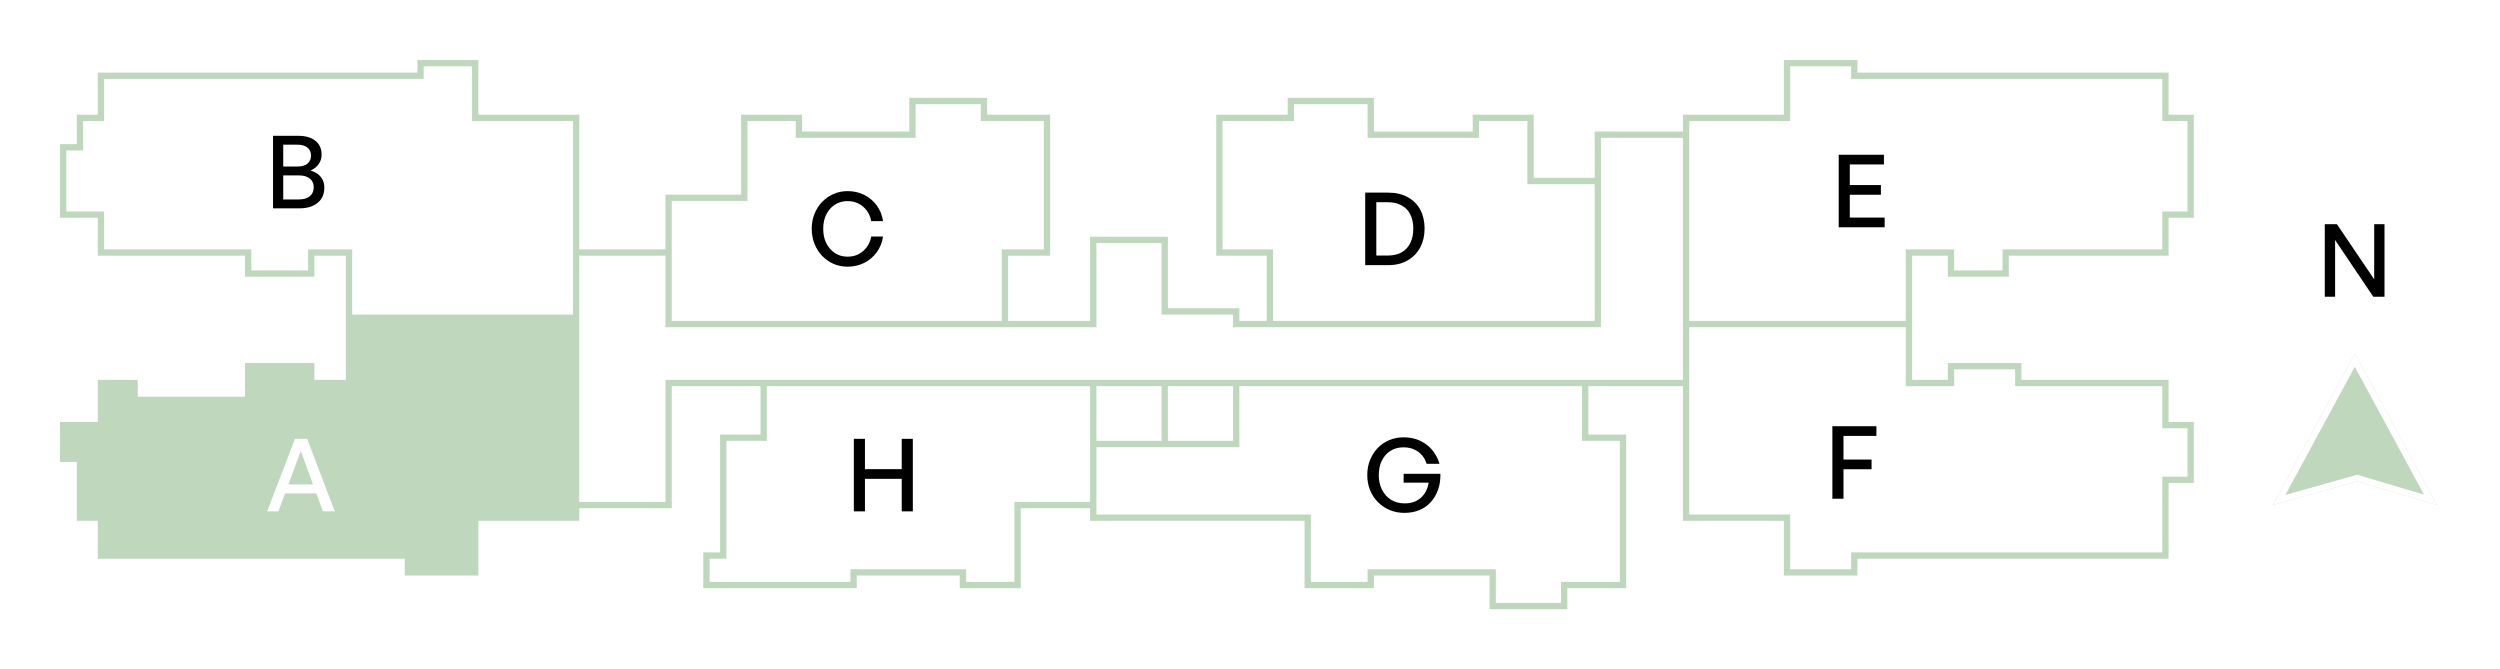 <svg width="396" height="106" viewBox="0 0 396 106" fill="none" xmlns="http://www.w3.org/2000/svg">
<path d="M75.269 90.667V82H91.253V80V50.333H55.288V60.667H49.294V58H39.304V63.333H21.322V60.667H15.994V67.333H10V72.667H12.664V82H15.994V88H64.613V90.667H75.269Z" fill="#BFD8BD"/>
<path d="M91.253 40V18.667H75.269V10H66.611V12H15.994V18.667H12.664V23.333H10V34H15.994V40H39.304V43.333H49.294V40H55.288V50.333M91.253 40H105.905M91.253 40V50.333M105.905 40V31.333H117.893V18.667H126.551V21.333H144.534V16H155.856V18.667H165.846V40H159.186V51.333M105.905 40V51.333H159.186M159.186 51.333H173.172V38H184.494V49.333H195.816V51.333H201.144M201.144 51.333V40H193.152V18.667H204.474V16H217.128V21.333H233.779V18.667H242.437V28.667H253.093M201.144 51.333H253.093V28.667M253.093 28.667V21.333H267.079M267.079 21.333V18.667H283.063V10H293.719V12H343.004V18.667H347V34H343.004V40H317.696V43.333H309.038V40H302.377V51.333M267.079 21.333V51.333M267.079 60.667V82H283.063V90.667H293.719V88H343.004V76H347V67.333H343.004V60.667H319.694V58H309.038V60.667H302.377V51.333M267.079 60.667H251.095M267.079 60.667V51.333M251.095 60.667V69.333H257.089V92.667H247.765V96H236.443V90.667H217.128V92.667H207.138V82H173.172V80M251.095 60.667H195.816M173.172 80H161.184V92.667H152.526V90.667H135.209V92.667H111.899V88H114.563V69.333H120.965V60.667M173.172 80V70.333M120.965 60.667H105.905V80H91.253M120.965 60.667H173.172M91.253 80V82H75.269V90.667H64.613V88H15.994V82H12.664V72.667H10V67.333H15.994V60.667H21.322V63.333H39.304V58H49.294V60.667H55.288V50.333M91.253 80V50.333M173.172 60.667V70.333M173.172 60.667H184.494M173.172 70.333H184.494M195.816 60.667V70.333H184.494M195.816 60.667H184.494M184.494 60.667V70.333M267.079 51.333H302.377M55.288 50.333H91.253" stroke="#BFD8BD"/>
<path d="M375.928 47L369.88 38.024V47H368.248V35.512H370.168L376.072 44.248V35.512H377.704V47H375.928Z" fill="black"/>
<g filter="url(#filter0_d_2_15064)">
<path d="M373 52L386 76L373.381 72.24L360 76L373 52Z" fill="#BFD8BD"/>
<path d="M361.003 75.199L373 53.05L384.985 75.176L373.524 71.761L373.385 71.72L373.246 71.759L361.003 75.199Z" stroke="white"/>
</g>
<path d="M45.008 76.728H50.352L50.832 78.152H44.416L45.008 76.728ZM51.152 81L47.648 71.432L44.096 81H42.32L46.72 69.512H48.656L53.024 81H51.152Z" fill="white"/>
<path d="M51.376 29.704C51.376 30.749 51.019 31.56 50.304 32.136C49.6 32.712 48.651 33 47.456 33H43.248V21.512H47.232C48.395 21.512 49.301 21.773 49.952 22.296C50.613 22.808 50.944 23.549 50.944 24.52C50.944 25.064 50.789 25.555 50.48 25.992C50.171 26.429 49.739 26.771 49.184 27.016C49.899 27.219 50.443 27.555 50.816 28.024C51.189 28.483 51.376 29.043 51.376 29.704ZM47.12 22.92H44.864V26.376H47.12C47.813 26.376 48.341 26.221 48.704 25.912C49.077 25.603 49.264 25.181 49.264 24.648C49.264 24.115 49.077 23.693 48.704 23.384C48.341 23.075 47.813 22.92 47.12 22.92ZM47.344 27.784H44.864V31.592H47.344C48.091 31.592 48.667 31.421 49.072 31.08C49.488 30.739 49.696 30.264 49.696 29.656C49.696 29.069 49.488 28.611 49.072 28.28C48.667 27.949 48.091 27.784 47.344 27.784Z" fill="black"/>
<path d="M137.008 81H135.248V69.512H137.008V74.312H142.832V69.512H144.592V81H142.832V75.848H137.008V81Z" fill="black"/>
<path d="M134.256 42.24C133.456 42.24 132.709 42.091 132.016 41.792C131.333 41.483 130.731 41.056 130.208 40.512C129.696 39.968 129.296 39.333 129.008 38.608C128.72 37.872 128.576 37.083 128.576 36.24C128.576 35.397 128.72 34.613 129.008 33.888C129.296 33.163 129.696 32.533 130.208 32C130.731 31.456 131.333 31.035 132.016 30.736C132.709 30.427 133.456 30.272 134.256 30.272C135.216 30.272 136.091 30.469 136.88 30.864C137.68 31.259 138.341 31.813 138.864 32.528C139.397 33.243 139.733 34.075 139.872 35.024H138C137.893 34.405 137.664 33.856 137.312 33.376C136.96 32.896 136.523 32.523 136 32.256C135.488 31.989 134.912 31.856 134.272 31.856C133.707 31.856 133.184 31.963 132.704 32.176C132.235 32.389 131.824 32.693 131.472 33.088C131.131 33.483 130.864 33.947 130.672 34.48C130.491 35.013 130.4 35.6 130.4 36.24C130.4 36.88 130.491 37.472 130.672 38.016C130.864 38.549 131.131 39.013 131.472 39.408C131.824 39.803 132.235 40.112 132.704 40.336C133.184 40.549 133.707 40.656 134.272 40.656C134.912 40.656 135.493 40.523 136.016 40.256C136.539 39.979 136.971 39.6 137.312 39.12C137.664 38.64 137.893 38.091 138 37.472H139.872C139.733 38.421 139.397 39.253 138.864 39.968C138.341 40.683 137.68 41.243 136.88 41.648C136.091 42.043 135.216 42.24 134.256 42.24Z" fill="black"/>
<path d="M219.88 42H216.248V30.512H219.88C221.107 30.512 222.152 30.757 223.016 31.248C223.88 31.728 224.536 32.395 224.984 33.248C225.432 34.101 225.656 35.088 225.656 36.208C225.656 37.317 225.427 38.309 224.968 39.184C224.509 40.048 223.843 40.736 222.968 41.248C222.104 41.749 221.075 42 219.88 42ZM218.008 32.032V40.48H219.8C220.685 40.48 221.427 40.309 222.024 39.968C222.632 39.616 223.091 39.12 223.4 38.48C223.709 37.84 223.864 37.083 223.864 36.208C223.864 35.344 223.709 34.603 223.4 33.984C223.091 33.355 222.632 32.875 222.024 32.544C221.427 32.203 220.685 32.032 219.8 32.032H218.008Z" fill="black"/>
<path d="M222.448 81.24C221.616 81.24 220.843 81.091 220.128 80.792C219.424 80.493 218.805 80.077 218.272 79.544C217.739 79.011 217.323 78.381 217.024 77.656C216.725 76.92 216.576 76.115 216.576 75.24C216.576 74.387 216.72 73.603 217.008 72.888C217.296 72.163 217.696 71.528 218.208 70.984C218.731 70.44 219.344 70.019 220.048 69.72C220.752 69.421 221.52 69.272 222.352 69.272C223.344 69.272 224.219 69.459 224.976 69.832C225.744 70.195 226.384 70.691 226.896 71.32C227.408 71.949 227.781 72.664 228.016 73.464H225.968C225.829 72.973 225.595 72.531 225.264 72.136C224.944 71.741 224.533 71.432 224.032 71.208C223.541 70.973 222.965 70.856 222.304 70.856C221.547 70.856 220.869 71.037 220.272 71.4C219.685 71.763 219.227 72.275 218.896 72.936C218.565 73.587 218.4 74.365 218.4 75.272C218.4 76.115 218.565 76.872 218.896 77.544C219.227 78.216 219.696 78.749 220.304 79.144C220.923 79.539 221.659 79.736 222.512 79.736C223.216 79.736 223.829 79.603 224.352 79.336C224.885 79.059 225.317 78.675 225.648 78.184C225.979 77.683 226.197 77.107 226.304 76.456H222.336V75.048H228.16C228.181 75.965 228.059 76.803 227.792 77.56C227.525 78.317 227.141 78.973 226.64 79.528C226.139 80.083 225.531 80.509 224.816 80.808C224.112 81.096 223.323 81.24 222.448 81.24Z" fill="black"/>
<path d="M292.008 79H290.248V67.512H297.224V69.048H292.008V72.792H296.456V74.328H292.008V79Z" fill="black"/>
<path d="M298.528 34.464V36H291.248V24.512H298.416V26.048H293.008V29.312H297.936V30.848H293.008V34.464H298.528Z" fill="black"/>
<defs>
<filter id="filter0_d_2_15064" x="356" y="52" width="34" height="32" filterUnits="userSpaceOnUse" color-interpolation-filters="sRGB">
<feFlood flood-opacity="0" result="BackgroundImageFix"/>
<feColorMatrix in="SourceAlpha" type="matrix" values="0 0 0 0 0 0 0 0 0 0 0 0 0 0 0 0 0 0 127 0" result="hardAlpha"/>
<feOffset dy="4"/>
<feGaussianBlur stdDeviation="2"/>
<feComposite in2="hardAlpha" operator="out"/>
<feColorMatrix type="matrix" values="0 0 0 0 0 0 0 0 0 0 0 0 0 0 0 0 0 0 0.25 0"/>
<feBlend mode="normal" in2="BackgroundImageFix" result="effect1_dropShadow_2_15064"/>
<feBlend mode="normal" in="SourceGraphic" in2="effect1_dropShadow_2_15064" result="shape"/>
</filter>
</defs>
</svg>
